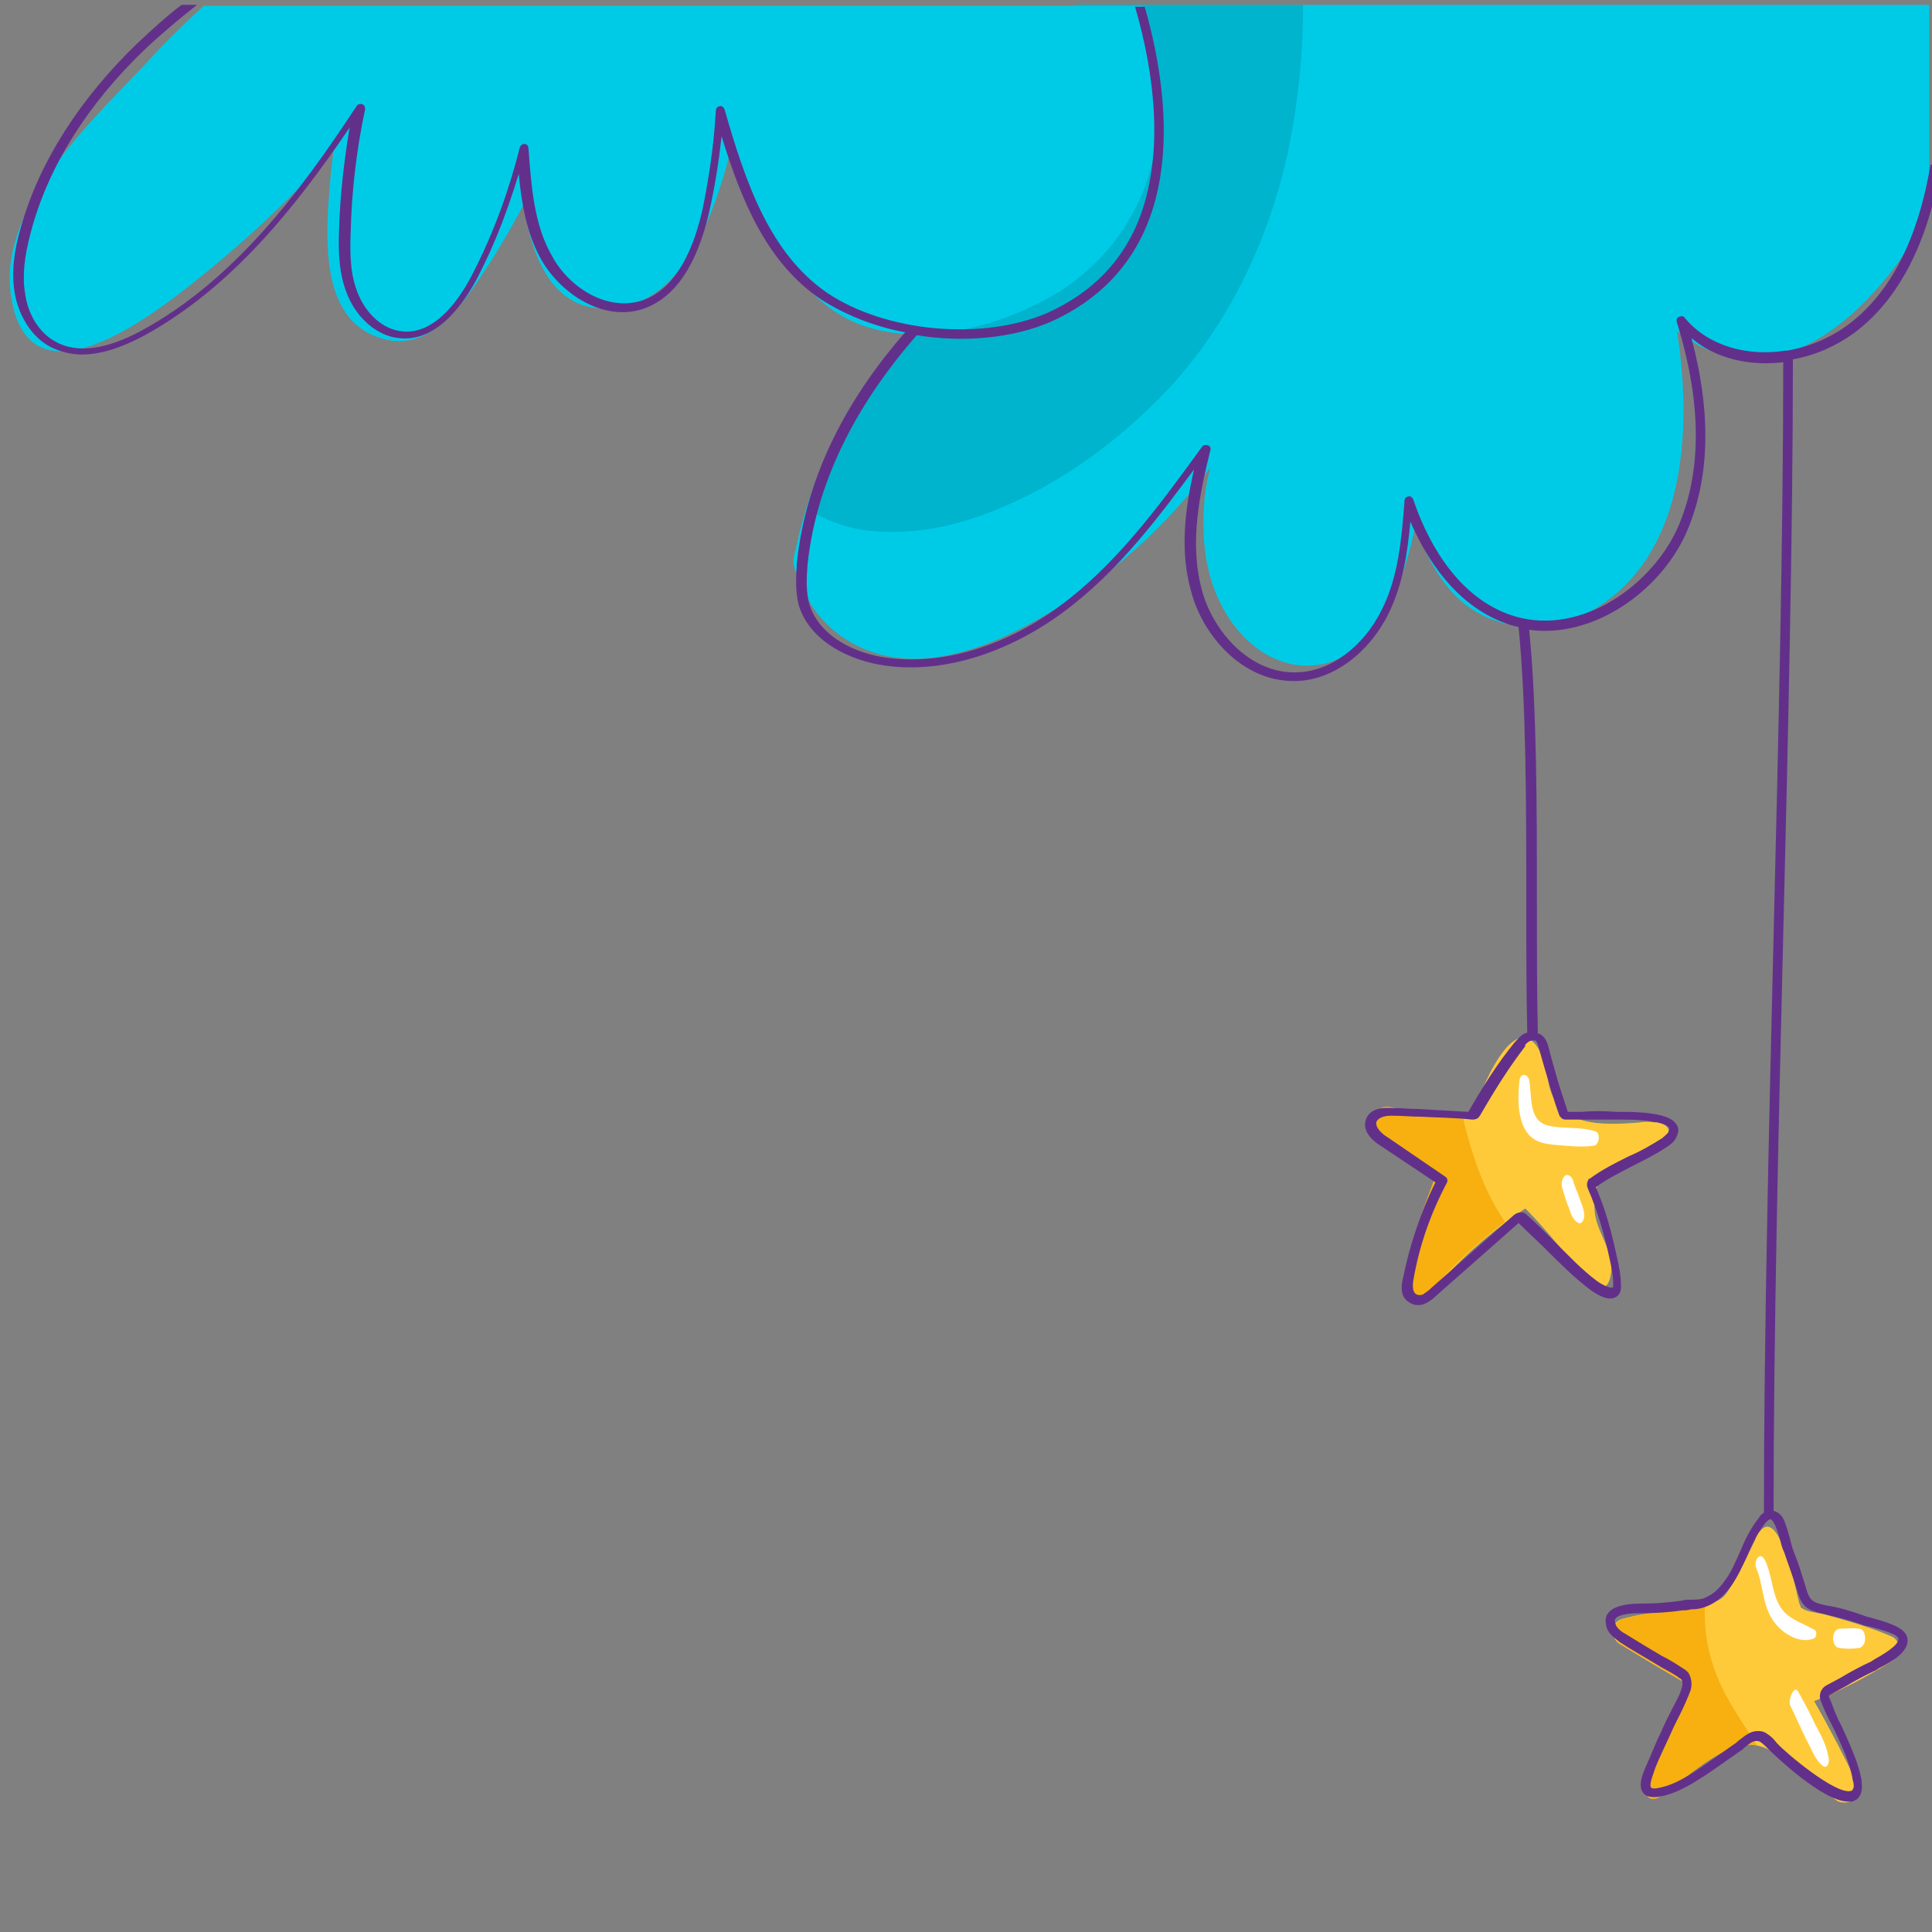 <?xml version="1.0" encoding="utf-8"?>
<!-- Generator: Adobe Illustrator 23.0.1, SVG Export Plug-In . SVG Version: 6.00 Build 0)  -->
<svg version="1.1" id="Layer_1" xmlns="http://www.w3.org/2000/svg" xmlns:xlink="http://www.w3.org/1999/xlink" x="0px" y="0px"
	 viewBox="0 0 200 200" style="enable-background:new 0 0 200 200;" xml:space="preserve">
<rect x="0" y="0" width="200" height="200" fill="#808080" stroke="none"/>
<style type="text/css">
	.st0{fill:#00CBE7;}
	.st1{fill:#00B4CD;}
	.st2{fill:#FFCA3A;}
	.st3{fill:#F7B010;}
	.st4{fill:none;}
	.st5{fill:#62308A;}
	.st6{fill:#FFFFFF;}
</style>
<g>
	<g>
		<path class="st0" d="M111.3,0.5c0,1,0.1,1.9,0.1,2.9c0.2,6.1,0.5,13.2-4.9,17.1c-0.9,0.6-1.2,1.5-1.2,2.3
			C94.8,32,85.4,42.7,82.5,56.3l0,0c-0.1,0.4-0.2,0.8-0.3,1.2c-0.2,0.9,0.1,1.7,0.5,2.2c0.9,3.4,3.5,6.1,6.8,7.5
			c5.3,2.2,11.1,0.4,15.9-2c7.9-4,14.6-9.8,19.9-16.8c-0.3,1.1-0.5,2.2-0.6,3.1c-0.2,2.5-0.2,5,0.4,7.5c1,4.4,4.2,9,8.9,9.8
			c5,0.8,8.7-3,10.4-7.3c0.9-2.2,1.6-4.6,2.1-7c1,2.7,2.2,5.1,4,7c3.9,4.1,10.1,4.3,14.8,1.4c8.9-5.5,10-17.8,8.3-28.6
			c2,1.5,4.2,2.6,6.7,2.8c6.6,0.6,12.5-4.9,16.1-9.8c1.3-1.8,2.4-3.6,3.3-5.5V0.5H111.3z"/>
	</g>
	<g>
		<path class="st1" d="M111.4,3.4c0.2,6.1,0.5,13.2-4.9,17.1c-0.9,0.6-1.2,1.5-1.2,2.3c-9.6,8.3-18.2,18-21.8,29.9
			c1.9,1.1,3.9,1.9,6.1,2.2c3.8,0.5,7.7-0.1,11.3-1.3c7.7-2.6,14.7-7.6,20.2-13.5c6.3-6.8,10.4-15.7,12.3-24.7
			c1-4.9,1.5-9.9,1.5-14.9h-23.6C111.3,1.5,111.4,2.5,111.4,3.4z"/>
	</g>
	<g>
		<path class="st2" d="M171.3,116.2c-0.5-0.1-1.1-0.1-1.6,0c-3.9,0.3-8.5,0.5-9.4-4.1c-0.2-1-0.3-2.1-0.8-3.1
			c-2.7-5.4-6.5,4.5-7.1,6.6c-2.9,0-5.6-0.3-8.4-0.9c-1.7-0.3-2.3,1.9-0.9,2.7c2.1,1.3,3.9,2.7,5.6,4.4c-1.3,3.7-3,7.5-3.2,11.4
			c0,1.3,1.8,1.7,2.5,0.8c2.9-3.5,6.2-6.4,9.9-8.9c2.2,2.2,4.1,4.7,6.1,7.1c0.9,1.2,2.3,1.8,2.7,0c0.6-2.5-1.3-4.3-1.6-6.6
			c-0.2-1.7,0.1-3.5,1.5-4.6c0.9-0.7,2.2-0.9,3.3-1.2c1.5-0.4,4.6-2.9,1.6-3.7C171.4,116.2,171.3,116.2,171.3,116.2z"/>
		<path class="st3" d="M151.4,115.5c-2.5-0.1-5-0.4-7.5-0.9c-1.7-0.3-2.3,1.9-0.9,2.7c2.1,1.3,3.9,2.7,5.6,4.4
			c-1.3,3.7-3,7.5-3.2,11.4c0,1.3,1.8,1.7,2.5,0.8c2.4-2.8,5-5.3,7.9-7.4C153.6,123.3,152.3,119.4,151.4,115.5z"/>
	</g>
	<g>
		<path class="st2" d="M195.8,169.4c-2.3-1-4.5-1.6-7-2.3c-0.9-0.2-1.7-0.2-2.4-0.7c0-0.1,0-0.2-0.1-0.3c-0.3-0.9-2-10.2-4.1-7.6
			c-0.3,0.2-0.4,0.5-0.5,0.9c-0.6,1.2-1.2,2.5-1.9,3.7c-1.3,2.3-1.2,2.5-3.6,3.1c-2.7,0.6-5.5,0.6-8.3,1.4c-1.3,0.4-1.1,2.1-0.2,2.6
			c2.3,1.4,4.6,2.8,6.9,4.1c0.1,0-6.3,12.3-3.4,11.9c0.3,0,0.5-0.2,0.7-0.3c2.5-1.7,6-5.3,9.3-5.3c2.9,0.1,6.5,4,8.8,5.7
			c1,0.8,3-0.1,2.3-1.6c-1.4-2.9-2.9-5.8-4.5-8.6c2.8-1.1,5.4-2.5,8-4.1C196.8,171.3,196.8,169.8,195.8,169.4z"/>
		<path class="st3" d="M177.1,171.6c-0.5-1.8-0.7-3.6-0.6-5.5c-0.1,0-0.1,0-0.2,0.1c-2.7,0.6-5.5,0.6-8.3,1.4
			c-1.3,0.4-1.1,2.1-0.2,2.6c2.3,1.4,4.6,2.8,6.9,4.1c0.1,0-6.3,12.3-3.4,11.9c0.3,0,0.5-0.2,0.7-0.3c2.5-1.7,6-5.3,9.3-5.3
			c0.2,0,0.4,0,0.6,0.1C180,177.7,178,175,177.1,171.6z"/>
	</g>
	<g>
		<g>
			<path class="st0" d="M14.8,6.9C9.2,12.8-0.5,21.8,1.2,31c1.9,10.9,13.5,2.4,18-1.1c5.5-4.3,10.6-9,15.3-14.2
				c-0.3,2.4-0.5,4.8-0.6,7.2c-0.1,4.5,0.3,10.5,5.5,12.1c4.7,1.5,7.9-2.7,10.2-6.1c1.7-2.5,3.2-5.1,4.6-7.7
				c0.9,5.9,3.3,11.3,9.3,10.7c6.9-0.6,10.1-8.6,12-15.8c2.5,5.8,5.4,11.7,9.9,15.4c6.1,5,15.4,3.2,21.9,0c7-3.4,11.7-9.9,12.5-17.7
				c0.5-4.6-0.2-9-1.5-13.2H21.1C18.9,2.6,16.8,4.7,14.8,6.9z"/>
		</g>
		<g>
			<path class="st4" d="M182.7,157.6c-0.8,1-1.4,2.2-1.9,3.4c-0.5,1.1-1,2.2-1.7,3.2c-0.6,0.8-1.3,1.5-2.1,1.9
				c-0.7,0.4-1.4,0.4-2.1,0.5c-0.3,0-0.5,0-0.8,0.1c-1.4,0.2-2.8,0.3-4.2,0.3h-0.1c-0.6,0-2.4,0-2.7,0.6c-0.1,0.2-0.1,0.4,0.1,0.7
				c0.2,0.3,0.5,0.6,0.9,0.8c1.2,0.8,2.5,1.5,3.8,2.3c0.6,0.4,1.3,0.7,1.9,1.1c0.3,0.2,0.6,0.4,0.9,0.7c0.3,0.5,0.4,1.1,0.2,1.8
				c-0.3,0.9-0.7,1.7-1.1,2.5c-0.2,0.4-0.4,0.8-0.6,1.2l-0.5,1.1c-0.5,1-0.9,2-1.4,3.1c-0.2,0.5-0.8,1.8-0.5,2.1
				c0.1,0.1,0.3,0.1,0.7,0.1c1.8-0.3,3.4-1.3,5-2.5c1-0.7,2-1.4,3-2.1c0.2-0.1,0.3-0.2,0.5-0.4c0.5-0.4,1.1-0.9,1.8-0.9
				c0.3,0,0.6,0.1,0.9,0.2c0.5,0.3,0.8,0.6,1.1,1l0.1,0.1c0.8,1,6,5.3,7.6,4.9c0.1,0,0.3-0.1,0.3-0.4c0.1-0.2,0-0.4-0.1-0.7
				c-0.4-1.9-1.2-3.7-2-5.4c-0.4-0.8-0.7-1.5-1.1-2.3l-0.2-0.5c-0.2-0.4-0.1-0.9,0.1-1.2c0.2-0.3,0.4-0.4,0.6-0.5
				c0.4-0.2,0.9-0.5,1.3-0.7c1-0.6,2.1-1.2,3.2-1.7l0.3-0.2c0.7-0.4,2.7-1.5,2.5-2.2c-0.1-0.5-2.2-1.1-2.9-1.2
				c-0.3-0.1-0.6-0.2-0.8-0.2c-1.4-0.5-2.6-0.8-3.9-1.1c-1.8-0.4-2.4-0.8-2.9-2.6c-0.4-1.3-0.8-2.6-1.3-3.8
				c-0.1-0.4-0.2-0.8-0.4-1.2c-0.2-0.7-0.4-1.4-0.7-1.9c-0.1-0.2-0.3-0.3-0.5-0.3C183,157.3,182.9,157.4,182.7,157.6z"/>
			<path class="st4" d="M3.2,23.7c-0.7,2.5-0.9,4.6-0.6,6.4c0.4,2.2,1.6,4.1,3.2,5c2.2,1.2,5.2,0.8,8.9-1.2
				c9.5-5.2,16.2-14.2,22.2-23.2c0.1-0.2,0.4-0.3,0.6-0.2c0.2,0.1,0.3,0.3,0.3,0.5c-0.9,4.2-1.4,8.5-1.5,12.8
				c-0.1,2.5,0,4.5,0.8,6.4c0.9,2.1,2.6,3.6,4.5,3.8c3.6,0.4,6.1-3.7,7.4-6.1c2-4.1,3.7-8.4,4.8-12.9c0.1-0.2,0.3-0.4,0.5-0.4
				s0.4,0.2,0.4,0.4c0.2,3.7,0.5,7.9,2.5,11.3c1.8,3.1,5.6,5.7,9.3,4.5c3-1,5.1-4.1,6.2-9.3c0.8-3.4,1.2-6.8,1.4-10.3
				c0-0.2,0.2-0.4,0.4-0.5c0.2,0,0.4,0.1,0.5,0.3c2.3,7.7,4.8,14.9,10.6,18.9c6.1,4.1,16.2,5.1,22.8,2.1c4.7-2.1,7.9-5.5,9.7-10.2
				c2.3-6.4,1.5-14.4-0.6-21.5H20.4c-1.9,1.4-3.8,3-5.5,4.7C9.1,10.8,5,17.2,3.2,23.7z"/>
			<path class="st4" d="M157.6,108.5c-1.8,2.1-3.2,4.6-4.7,7.2c0,0.1-0.1,0.2-0.3,0.3c-0.2,0.1-0.4,0.1-0.5,0.1
				c-1.7-0.1-3.5-0.2-5.3-0.3c-0.9,0-1.8-0.1-2.8-0.1c-0.1,0-0.2,0-0.3,0c-0.6,0-1.3,0.1-1.5,0.6c-0.2,0.6,0.6,1.2,1.1,1.6l6,4.1
				c0.2,0.1,0.3,0.4,0.2,0.6c-1.7,3.2-2.8,6.6-3.5,10.2c-0.1,0.7-0.1,1.1,0.2,1.3c0.2,0.2,0.5,0.1,0.8,0.1c0.3-0.1,0.6-0.4,0.9-0.7
				l8.5-7.5c0.1-0.1,0.4-0.4,0.8-0.3c0.3,0,0.5,0.2,0.6,0.3c1,0.9,1.9,1.8,2.8,2.7c1.4,1.4,2.9,2.8,4.4,4.1c0.4,0.3,1,0.6,1.4,0.7
				c0.1,0,0.3,0,0.3-0.1s0-0.2,0-0.3c0-0.9-0.2-1.8-0.4-2.7c-0.5-2.3-1.1-4.8-2.2-7.1c-0.1-0.1-0.2-0.5,0-0.9
				c0.1-0.1,0.2-0.2,0.2-0.2c1.3-0.9,2.7-1.6,4-2.3c1.2-0.6,2.4-1.2,3.5-1.9c0.2-0.2,0.5-0.3,0.6-0.6c0.1-0.2,0.1-0.3,0.1-0.4
				s-0.3-0.4-1.8-0.7c-1.1-0.2-2.4-0.2-3.2-0.2c-0.2,0-0.4,0-0.5,0c-1.2-0.1-2.3,0-3.6,0c-0.5,0-1,0-1.6,0c-0.1,0-0.2,0-0.4-0.1
				s-0.2-0.3-0.3-0.4c-0.6-1.6-1-3.2-1.5-4.8c-0.2-0.7-0.4-1.4-0.6-2.1c-0.1-0.3-0.2-0.6-0.4-0.8c-0.2-0.1-0.4-0.1-0.6,0.1
				C158,108,157.8,108.2,157.6,108.5z"/>
		</g>
		<g>
			<path class="st4" d="M182.7,157.6c-0.8,1-1.4,2.2-1.9,3.4c-0.5,1.1-1,2.2-1.7,3.2c-0.6,0.8-1.3,1.5-2.1,1.9
				c-0.7,0.4-1.4,0.4-2.1,0.5c-0.3,0-0.5,0-0.8,0.1c-1.4,0.2-2.8,0.3-4.2,0.3h-0.1c-0.6,0-2.4,0-2.7,0.6c-0.1,0.2-0.1,0.4,0.1,0.7
				c0.2,0.3,0.5,0.6,0.9,0.8c1.2,0.8,2.5,1.5,3.8,2.3c0.6,0.4,1.3,0.7,1.9,1.1c0.3,0.2,0.6,0.4,0.9,0.7c0.3,0.5,0.4,1.1,0.2,1.8
				c-0.3,0.9-0.7,1.7-1.1,2.5c-0.2,0.4-0.4,0.8-0.6,1.2l-0.5,1.1c-0.5,1-0.9,2-1.4,3.1c-0.2,0.5-0.8,1.8-0.5,2.1
				c0.1,0.1,0.3,0.1,0.7,0.1c1.8-0.3,3.4-1.3,5-2.5c1-0.7,2-1.4,3-2.1c0.2-0.1,0.3-0.2,0.5-0.4c0.5-0.4,1.1-0.9,1.8-0.9
				c0.3,0,0.6,0.1,0.9,0.2c0.5,0.3,0.8,0.6,1.1,1l0.1,0.1c0.8,1,6,5.3,7.6,4.9c0.1,0,0.3-0.1,0.3-0.4c0.1-0.2,0-0.4-0.1-0.7
				c-0.4-1.9-1.2-3.7-2-5.4c-0.4-0.8-0.7-1.5-1.1-2.3l-0.2-0.5c-0.2-0.4-0.1-0.9,0.1-1.2c0.2-0.3,0.4-0.4,0.6-0.5
				c0.4-0.2,0.9-0.5,1.3-0.7c1-0.6,2.1-1.2,3.2-1.7l0.3-0.2c0.7-0.4,2.7-1.5,2.5-2.2c-0.1-0.5-2.2-1.1-2.9-1.2
				c-0.3-0.1-0.6-0.2-0.8-0.2c-1.4-0.5-2.6-0.8-3.9-1.1c-1.8-0.4-2.4-0.8-2.9-2.6c-0.4-1.3-0.8-2.6-1.3-3.8
				c-0.1-0.4-0.2-0.8-0.4-1.2c-0.2-0.7-0.4-1.4-0.7-1.9c-0.1-0.2-0.3-0.3-0.5-0.3C183,157.3,182.9,157.4,182.7,157.6z"/>
			<path class="st4" d="M157.6,108.5c-1.8,2.1-3.2,4.6-4.7,7.2c0,0.1-0.1,0.2-0.3,0.3c-0.2,0.1-0.4,0.1-0.5,0.1
				c-1.7-0.1-3.5-0.2-5.3-0.3c-0.9,0-1.8-0.1-2.8-0.1c-0.1,0-0.2,0-0.3,0c-0.6,0-1.3,0.1-1.5,0.6c-0.2,0.6,0.6,1.2,1.1,1.6l6,4.1
				c0.2,0.1,0.3,0.4,0.2,0.6c-1.7,3.2-2.8,6.6-3.5,10.2c-0.1,0.7-0.1,1.1,0.2,1.3c0.2,0.2,0.5,0.1,0.8,0.1c0.3-0.1,0.6-0.4,0.9-0.7
				l8.5-7.5c0.1-0.1,0.4-0.4,0.8-0.3c0.3,0,0.5,0.2,0.6,0.3c1,0.9,1.9,1.8,2.8,2.7c1.4,1.4,2.9,2.8,4.4,4.1c0.4,0.3,1,0.6,1.4,0.7
				c0.1,0,0.3,0,0.3-0.1s0-0.2,0-0.3c0-0.9-0.2-1.8-0.4-2.7c-0.5-2.3-1.1-4.8-2.2-7.1c-0.1-0.1-0.2-0.5,0-0.9
				c0.1-0.1,0.2-0.2,0.2-0.2c1.3-0.9,2.7-1.6,4-2.3c1.2-0.6,2.4-1.2,3.5-1.9c0.2-0.2,0.5-0.3,0.6-0.6c0.1-0.2,0.1-0.3,0.1-0.4
				s-0.3-0.4-1.8-0.7c-1.1-0.2-2.4-0.2-3.2-0.2c-0.2,0-0.4,0-0.5,0c-1.2-0.1-2.3,0-3.6,0c-0.5,0-1,0-1.6,0c-0.1,0-0.2,0-0.4-0.1
				s-0.2-0.3-0.3-0.4c-0.6-1.6-1-3.2-1.5-4.8c-0.2-0.7-0.4-1.4-0.6-2.1c-0.1-0.3-0.2-0.6-0.4-0.8c-0.2-0.1-0.4-0.1-0.6,0.1
				C158,108,157.8,108.2,157.6,108.5z"/>
			<path class="st5" d="M199.8,17.3c-0.9,5.2-3,12.3-8.6,16.4c-1.8,1.3-3.9,2.2-6.2,2.6l0,0l0,0c-0.1,0-0.1,0-0.2,0
				c-3.8,0.6-7.9-0.4-10.4-3.4c-0.1-0.2-0.4-0.2-0.6-0.1c-0.2,0.1-0.3,0.3-0.2,0.6c2.6,8.4,2.6,15.6,0,21.4
				c-2.9,6.2-10.5,11.3-17.4,8.8c-5.8-2.1-8.7-8.3-9.9-11.9c-0.1-0.2-0.3-0.4-0.5-0.3c-0.2,0-0.4,0.2-0.4,0.4
				c-0.3,3.8-0.6,7.9-2.4,11.4c-1.9,3.8-5.3,6.3-8.7,6.4c-4.9,0.2-8.8-4.3-9.9-8.6c-1.3-4.8-0.2-10,0.9-14.4
				c0.1-0.2-0.1-0.5-0.3-0.5c-0.2-0.1-0.5,0-0.6,0.2c-4,5.5-8.2,11.3-13.6,15.6c-6,4.8-12.9,7-18.9,6.2c-3.2-0.4-7-2.1-8.1-5.5
				c-0.4-1.4-0.3-2.9-0.2-4.2c1-9.3,5.7-17.3,11.3-23.7c4.9,0.8,10,0.3,13.9-1.4c4.9-2.2,8.4-5.8,10.2-10.7
				c2.4-6.5,1.6-14.6-0.5-21.9h-1c2.1,7.2,2.9,15.1,0.6,21.5c-1.7,4.7-5,8.1-9.7,10.2c-6.7,2.9-16.7,2-22.8-2.1
				c-5.9-4.1-8.4-11.3-10.6-19c-0.1-0.2-0.3-0.4-0.5-0.3c-0.2,0-0.4,0.2-0.4,0.5c-0.2,3.5-0.7,6.9-1.4,10.3
				c-1.2,5.2-3.3,8.3-6.2,9.3c-3.7,1.2-7.6-1.4-9.3-4.5c-2-3.4-2.2-7.6-2.5-11.3c0-0.2-0.2-0.4-0.4-0.4s-0.4,0.1-0.5,0.4
				c-1.1,4.4-2.7,8.8-4.8,12.9c-1.2,2.4-3.8,6.5-7.4,6.1c-1.9-0.2-3.6-1.7-4.5-3.8c-0.8-1.9-0.9-3.9-0.8-6.4
				c0.1-4.3,0.6-8.6,1.5-12.8c0-0.2-0.1-0.5-0.3-0.5c-0.2-0.1-0.5,0-0.6,0.2C31,20,24.2,29,14.7,34.2c-3.7,2-6.7,2.4-8.9,1.2
				c-1.7-0.9-2.9-2.8-3.2-5c-0.3-1.8-0.1-3.8,0.6-6.4C5,17.2,9.1,10.8,14.9,5.2c1.8-1.7,3.6-3.2,5.5-4.7h-1.6
				c-1.6,1.2-3.1,2.6-4.6,4c-5.9,5.7-10.1,12.2-12,18.9c-0.8,2.7-1,4.8-0.7,6.8c0.4,2.5,1.8,4.7,3.7,5.7c1,0.5,2.1,0.8,3.3,0.8
				c1.9,0,4.1-0.7,6.5-2c8.9-4.9,15.5-13.1,21.2-21.5c-0.6,3.5-1,7.1-1.1,10.6c-0.1,2.3,0,4.7,0.9,6.8c1,2.4,3.1,4.2,5.3,4.4
				c4.1,0.5,7-4,8.3-6.6c1.7-3.3,3-6.8,4.1-10.4c0.3,3.1,0.8,6.2,2.4,9c2,3.4,6.3,6.3,10.4,5c3.3-1.1,5.6-4.4,6.9-10
				c0.6-2.6,1-5.2,1.3-7.9C76.8,21,79.5,27.3,85,31c2.5,1.6,5.5,2.8,8.7,3.4c-5.6,6.4-10.2,14.4-11.2,23.8c-0.1,1.4-0.2,3,0.2,4.5
				c1.2,3.8,5.4,5.7,8.9,6.2c6.3,0.9,13.5-1.5,19.6-6.4c4.9-3.9,8.7-8.9,12.4-13.9c-0.9,4-1.5,8.4-0.3,12.6
				c1.2,4.6,5.3,9.3,10.6,9.3c0.1,0,0.2,0,0.3,0c3.8-0.1,7.5-2.9,9.5-6.9c1.5-3,2-6.3,2.3-9.6c1.6,3.7,4.6,8.6,9.8,10.5
				c0.5,0.2,0.9,0.3,1.4,0.4c0.8,8,0.8,18.8,0.8,28.4c0,4.9,0,9.6,0.1,13.6c-0.1,0-0.2,0.1-0.3,0.1c-0.4,0.2-0.7,0.6-1,0.9
				c-1.8,2.2-3.3,4.6-4.8,7.2c-1.7-0.1-3.5-0.2-5.2-0.3c-0.9,0-1.8-0.1-2.7-0.1c-1.5-0.1-2.4,0.3-2.7,1.2c-0.2,0.6-0.2,1.6,1.5,2.7
				l5.7,3.8c-1.6,3.2-2.7,6.6-3.4,10.1c-0.1,0.4-0.3,1.6,0.5,2.2c0.3,0.2,0.6,0.4,1,0.4c0.2,0,0.5,0,0.7-0.1
				c0.5-0.2,0.9-0.5,1.2-0.8l8.5-7.5l0.1-0.1l0.1,0.1c0.9,0.9,1.9,1.8,2.8,2.7c1.4,1.4,2.9,2.9,4.5,4.1c0.4,0.3,1.2,0.8,1.8,0.9
				c0.5,0.1,1.1-0.1,1.3-0.6c0.1-0.2,0.1-0.5,0.1-0.7c0-1-0.2-2-0.4-2.9c-0.5-2.3-1.1-4.8-2.2-7.3c1.2-0.9,2.5-1.5,3.8-2.2
				c1.2-0.6,2.4-1.2,3.6-2c0.3-0.2,0.7-0.5,0.9-0.9c0.3-0.6,0.3-1,0.1-1.3c-0.3-0.6-1.1-1-2.5-1.2c-1.2-0.2-2.5-0.2-3.3-0.2
				c-0.2,0-0.4,0-0.5,0c-1.2-0.1-2.5-0.1-3.6,0c-0.5,0-0.9,0-1.4,0c-0.5-1.5-1-3-1.4-4.5c-0.2-0.7-0.4-1.4-0.6-2.2
				c-0.1-0.4-0.3-1-0.8-1.3c-0.1-0.1-0.2-0.1-0.3-0.1c-0.1-4-0.1-8.7-0.1-13.6c0-9.5,0-20.2-0.8-28.2c6.7,0.9,13.5-4,16.2-9.9
				c2.5-5.6,2.7-12.4,0.6-20.3c2.6,2.2,6.1,2.9,9.5,2.5c0,18-0.5,39-1,59.4c-0.5,20.5-1,41.7-1,59.7c-0.2,0.1-0.4,0.3-0.5,0.5
				c-0.9,1.1-1.5,2.4-2,3.6c-0.5,1.1-0.9,2.1-1.6,3c-0.5,0.7-1.1,1.3-1.8,1.6c-0.5,0.3-1.1,0.3-1.7,0.3c-0.3,0-0.6,0-0.9,0.1
				c-1.4,0.2-2.8,0.3-4.1,0.3h-0.1c-1,0-2.9,0.1-3.5,1.1c-0.2,0.3-0.3,0.8,0,1.6c0.3,0.6,0.8,0.9,1.3,1.3c1.2,0.8,2.5,1.5,3.8,2.3
				c0.6,0.4,1.3,0.7,1.9,1.1c0.2,0.1,0.4,0.3,0.6,0.4c0.2,0.2,0.2,0.6,0.1,0.9c-0.2,0.8-0.7,1.6-1.1,2.4c-0.2,0.4-0.4,0.8-0.6,1.2
				l-0.5,1.1c-0.5,1-0.9,2.1-1.4,3.2c-0.4,0.9-1,2.2-0.4,3c0.3,0.4,0.9,0.5,1.6,0.4c1.9-0.3,3.6-1.4,5.4-2.6c1-0.7,2-1.4,3-2.1
				c0.2-0.1,0.4-0.3,0.5-0.4c0.7-0.6,1.1-0.8,1.6-0.6c0.3,0.2,0.6,0.5,0.9,0.8l0.1,0.1c0.4,0.4,5.5,5.3,8.1,5.3c0.1,0,0.3,0,0.4,0
				c0.4-0.1,0.9-0.4,1-1.1c0.1-0.4,0-0.8,0-1.2c-0.4-2-1.3-3.8-2.1-5.6c-0.4-0.7-0.7-1.5-1-2.3l-0.2-0.5c-0.1-0.1-0.1-0.3,0-0.3
				c0-0.1,0.2-0.1,0.3-0.2c0.4-0.2,0.9-0.5,1.3-0.7c1-0.6,2.1-1.2,3.2-1.7l0.3-0.2c1.2-0.6,3.4-1.8,2.9-3.3
				c-0.3-0.9-1.8-1.4-3.6-1.9c-0.3-0.1-0.5-0.1-0.7-0.2c-1.4-0.5-2.7-0.9-4-1.1c-1.5-0.3-1.8-0.5-2.2-2c-0.4-1.3-0.8-2.6-1.3-3.8
				c-0.1-0.3-0.2-0.7-0.3-1.1c-0.2-0.7-0.4-1.5-0.7-2.1c-0.2-0.4-0.6-0.7-1-0.8c0-18,0.5-39.1,1-59.6s1-41.6,1-59.6
				c2.3-0.4,4.5-1.4,6.3-2.7c4.6-3.4,7-8.8,8.2-13.5v-4C199.9,17,199.8,17.1,199.8,17.3z M158.3,107.8c0.2-0.1,0.5-0.1,0.6-0.1
				c0.2,0.1,0.3,0.4,0.4,0.8c0.2,0.7,0.4,1.4,0.6,2.1c0.5,1.6,0.9,3.2,1.5,4.8c0,0.1,0.1,0.2,0.3,0.4c0.2,0.1,0.3,0.1,0.4,0.1
				c0.5,0,1,0,1.6,0c1.2,0,2.4,0,3.6,0c0.1,0,0.3,0,0.5,0c0.8,0,2.1,0,3.2,0.2c1.5,0.2,1.8,0.6,1.8,0.7s0,0.2-0.1,0.4
				c-0.1,0.2-0.4,0.4-0.6,0.6c-1.1,0.7-2.3,1.4-3.5,1.9c-1.4,0.7-2.8,1.4-4,2.3c-0.1,0-0.2,0.1-0.2,0.2c-0.2,0.3-0.1,0.7,0,0.9
				c1,2.3,1.7,4.8,2.2,7.1c0.2,0.9,0.4,1.8,0.4,2.7c0,0.1,0,0.2,0,0.3s-0.2,0.1-0.3,0.1c-0.4-0.1-1-0.4-1.4-0.7
				c-1.6-1.2-3-2.7-4.4-4.1c-0.9-0.9-1.8-1.8-2.8-2.7c-0.1-0.1-0.3-0.3-0.6-0.3c-0.4,0-0.7,0.2-0.8,0.3l-8.5,7.5
				c-0.3,0.3-0.6,0.5-0.9,0.7c-0.2,0.1-0.6,0.1-0.8-0.1c-0.2-0.2-0.3-0.6-0.2-1.3c0.6-3.6,1.8-7,3.5-10.2c0.1-0.2,0-0.5-0.2-0.6
				l-6-4.1c-0.5-0.3-1.3-1-1.1-1.6c0.2-0.4,0.8-0.6,1.5-0.6c0.1,0,0.2,0,0.3,0c0.9,0,1.8,0.1,2.8,0.1c1.7,0.1,3.5,0.1,5.3,0.3
				c0.1,0,0.3,0,0.5-0.1s0.2-0.2,0.3-0.3c1.5-2.6,3-5,4.7-7.2C157.8,108.2,158,108,158.3,107.8z M183.6,157.6
				c0.3,0.5,0.5,1.2,0.7,1.9c0.1,0.4,0.2,0.8,0.4,1.2c0.4,1.2,0.9,2.5,1.3,3.8c0.5,1.9,1.1,2.2,2.9,2.6c1.2,0.3,2.5,0.6,3.9,1.1
				c0.2,0.1,0.4,0.1,0.8,0.2c0.7,0.2,2.8,0.7,2.9,1.2c0.2,0.7-1.8,1.8-2.5,2.2l-0.3,0.2c-1.1,0.5-2.2,1.1-3.2,1.7
				c-0.4,0.2-0.9,0.5-1.3,0.7c-0.2,0.1-0.4,0.2-0.6,0.5c-0.2,0.3-0.3,0.8-0.1,1.2l0.2,0.5c0.3,0.8,0.7,1.5,1.1,2.3
				c0.8,1.7,1.7,3.5,2,5.4c0.1,0.3,0.1,0.5,0.1,0.7c-0.1,0.3-0.2,0.4-0.3,0.4c-1.6,0.4-6.8-4-7.6-4.9l-0.1-0.1
				c-0.3-0.4-0.6-0.7-1.1-1c-0.3-0.2-0.6-0.2-0.9-0.2c-0.7,0-1.3,0.5-1.8,0.9c-0.2,0.1-0.3,0.3-0.5,0.4c-1,0.7-2,1.4-3,2.1
				c-1.6,1.1-3.2,2.2-5,2.5c-0.5,0.1-0.7,0-0.7-0.1c-0.2-0.3,0.3-1.5,0.5-2.1c0.4-1,0.9-2,1.4-3.1l0.5-1.1c0.2-0.4,0.4-0.8,0.6-1.2
				c0.4-0.8,0.8-1.7,1.1-2.5c0.2-0.6,0.1-1.3-0.2-1.8c-0.2-0.3-0.6-0.5-0.9-0.7c-0.6-0.4-1.3-0.8-1.9-1.1c-1.2-0.7-2.5-1.5-3.8-2.3
				c-0.4-0.2-0.7-0.5-0.9-0.8c-0.1-0.3-0.2-0.6-0.1-0.7c0.4-0.6,2.1-0.6,2.7-0.6h0.1c1.4,0,2.8-0.1,4.2-0.3c0.3,0,0.5,0,0.8-0.1
				c0.7,0,1.3-0.1,2.1-0.5s1.5-1.1,2.1-1.9c0.7-1,1.2-2.1,1.7-3.2c0.5-1.2,1.1-2.4,1.9-3.4c0.1-0.1,0.3-0.3,0.4-0.3
				C183.3,157.2,183.5,157.4,183.6,157.6z"/>
		</g>
	</g>
	<path class="st6" d="M157.3,111.8c-0.2,1.7-0.3,4.6,1.2,5.9c0.7,0.6,1.5,0.7,2.3,0.8c1.3,0.1,2.8,0.3,4.2,0.1
		c0.6-0.1,0.7-1.4,0.1-1.5c-1.6-0.5-3.3-0.2-4.9-0.6c-2-0.5-1.6-3.1-1.9-4.7C158.1,111.1,157.4,111.1,157.3,111.8L157.3,111.8z"/>
	<path class="st6" d="M161.7,122.9c0.2,0.7,0.4,1.4,0.7,2.1c0.2,0.6,0.4,1.3,1,1.6c0.4,0.2,0.6-0.5,0.6-0.7c0-0.7-0.3-1.3-0.5-1.9
		s-0.5-1.2-0.7-1.9c-0.1-0.3-0.5-0.6-0.8-0.4C161.7,122,161.6,122.5,161.7,122.9L161.7,122.9z"/>
	<path class="st6" d="M181.8,162.3c0.8,1.9,0.6,4.1,2,5.8c0.9,1.1,2.6,2.1,4,1.5c0.3-0.2,0.3-0.8,0-0.9c-1.4-0.8-2.9-1.1-3.7-2.7
		c-0.7-1.4-0.7-3.1-1.4-4.5C182.2,160.5,181.5,161.6,181.8,162.3L181.8,162.3z"/>
	<path class="st6" d="M190.4,170.6c0.7,0.1,1.3,0.1,2,0c0.3,0,0.5-0.3,0.6-0.5c0.1-0.3,0.1-0.7,0-1s-0.3-0.5-0.6-0.5
		c-0.7-0.1-1.3,0-2,0C189.5,168.8,189.6,170.5,190.4,170.6L190.4,170.6z"/>
	<path class="st6" d="M185.3,176.5c0.6,1.2,1.1,2.4,1.7,3.6c0.5,0.9,0.9,2.1,1.7,2.7c0.5,0.4,0.7-0.5,0.6-0.8
		c-0.2-1.3-0.8-2.4-1.4-3.5c-0.5-1.1-1.1-2.2-1.7-3.3C185.8,174.3,185.1,175.8,185.3,176.5L185.3,176.5z"/>
</g>
</svg>
